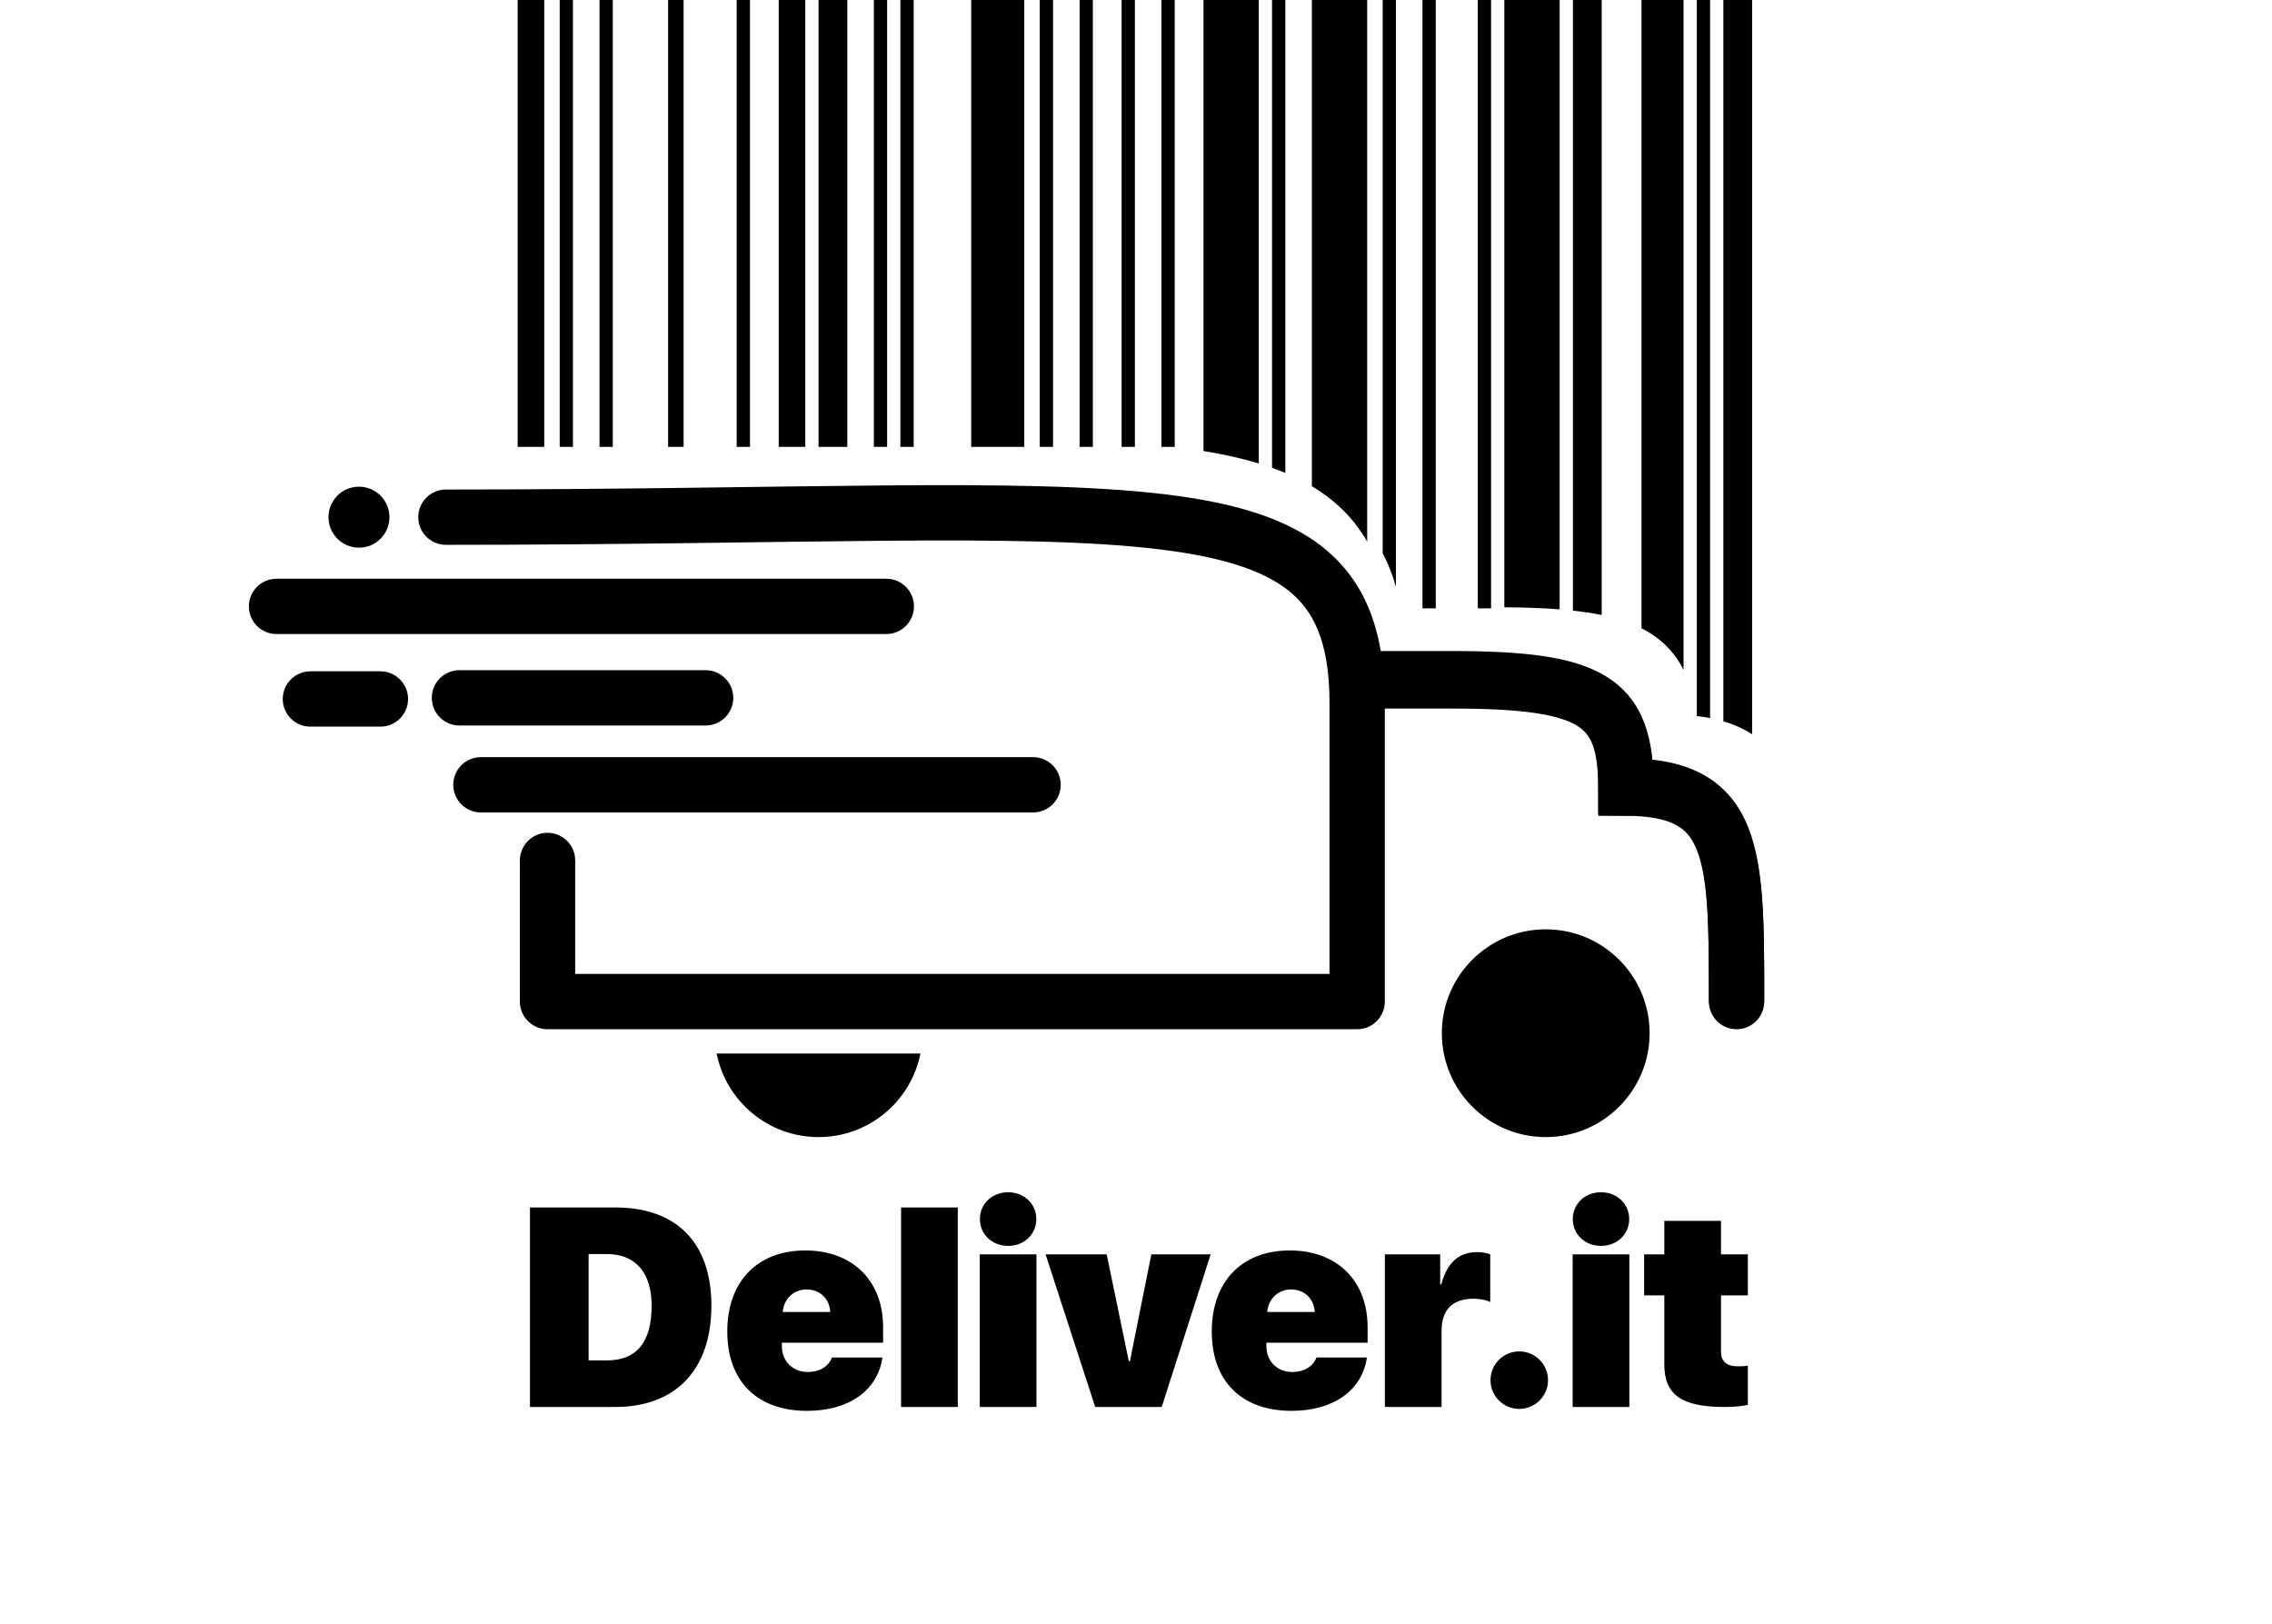 <svg width="1027" height="734" viewBox="0 0 1027 734" fill="none" xmlns="http://www.w3.org/2000/svg">
<rect x="234" width="12" height="202" fill="black"/>
<rect x="253" width="6" height="202" fill="black"/>
<rect x="271" width="6" height="202" fill="black"/>
<rect x="302" width="7" height="202" fill="black"/>
<rect x="333" width="6" height="202" fill="black"/>
<rect x="395" width="6" height="202" fill="black"/>
<rect x="407" width="6" height="202" fill="black"/>
<rect x="470" width="6" height="202" fill="black"/>
<rect x="488" width="6" height="202" fill="black"/>
<rect x="507" width="6" height="202" fill="black"/>
<rect x="525" width="6" height="202" fill="black"/>
<rect x="643" width="6" height="275" fill="black"/>
<rect x="668" width="6" height="275" fill="black"/>
<rect x="352" width="12" height="202" fill="black"/>
<rect x="370" width="13" height="202" fill="black"/>
<rect x="439" width="24" height="202" fill="black"/>
<path fill-rule="evenodd" clip-rule="evenodd" d="M631 0H625V250.085C627.505 254.813 629.486 259.881 631 265.28V0Z" fill="black"/>
<path fill-rule="evenodd" clip-rule="evenodd" d="M618 0H593V219.778C597.457 222.436 601.533 225.433 605.217 228.814C610.421 233.589 614.641 238.936 618 244.834V0Z" fill="black"/>
<path fill-rule="evenodd" clip-rule="evenodd" d="M581 0H575V211.466C577.054 212.195 579.054 212.964 581 213.778V0Z" fill="black"/>
<path fill-rule="evenodd" clip-rule="evenodd" d="M569 0H544V203.879C552.981 205.341 561.325 207.174 569 209.499V0Z" fill="black"/>
<path d="M784.969 452.75C784.969 386.906 784.969 356.281 734.948 356.281C734.948 317.49 720.146 307.792 656.344 307.792H613.469" stroke="black" stroke-width="25" stroke-linecap="round"/>
<path fill-rule="evenodd" clip-rule="evenodd" d="M792 0H779V326.047C782.723 327.146 786.213 328.572 789.459 330.371C790.333 330.856 791.18 331.362 792 331.89V0Z" fill="black"/>
<path fill-rule="evenodd" clip-rule="evenodd" d="M773 0H767V323.664C769.054 323.904 771.054 324.21 773 324.589V0Z" fill="black"/>
<path fill-rule="evenodd" clip-rule="evenodd" d="M761 0H742V283.997C743.279 284.648 744.517 285.343 745.712 286.088C752.88 290.553 757.75 296.237 761 302.811V0Z" fill="black"/>
<path fill-rule="evenodd" clip-rule="evenodd" d="M711 0H724V277.999C721.699 277.522 719.325 277.11 716.882 276.753C714.988 276.476 713.028 276.228 711 276.008V0Z" fill="black"/>
<path fill-rule="evenodd" clip-rule="evenodd" d="M680 0H705V275.45C697.509 274.86 689.192 274.577 680 274.514V0Z" fill="black"/>
<path d="M772.469 451.75C772.469 458.653 778.065 464.25 784.969 464.25C791.872 464.25 797.469 458.653 797.469 451.75H772.469ZM734.948 355.281H722.448V367.781H734.948V355.281ZM613.469 294.292C606.565 294.292 600.969 299.888 600.969 306.792C600.969 313.695 606.565 319.292 613.469 319.292V294.292ZM125 261.604C118.096 261.604 112.5 267.201 112.5 274.104C112.5 281.008 118.096 286.604 125 286.604V261.604ZM400.625 286.604C407.529 286.604 413.125 281.008 413.125 274.104C413.125 267.201 407.529 261.604 400.625 261.604V286.604ZM207.688 302.948C200.784 302.948 195.188 308.544 195.188 315.448C195.188 322.351 200.784 327.948 207.688 327.948V302.948ZM318.958 327.948C325.862 327.948 331.458 322.351 331.458 315.448C331.458 308.544 325.862 302.948 318.958 302.948V327.948ZM217.385 342.25C210.482 342.25 204.885 347.846 204.885 354.75C204.885 361.654 210.482 367.25 217.385 367.25V342.25ZM466.979 367.25C473.883 367.25 479.479 361.654 479.479 354.75C479.479 347.846 473.883 342.25 466.979 342.25V367.25ZM201.562 221.281C194.659 221.281 189.062 226.878 189.062 233.781C189.062 240.685 194.659 246.281 201.562 246.281V221.281ZM613.469 452.75V465.25C620.372 465.25 625.969 459.653 625.969 452.75H613.469ZM247.5 452.75H235C235 459.653 240.596 465.25 247.5 465.25V452.75ZM260 388.948C260 382.044 254.404 376.448 247.5 376.448C240.596 376.448 235 382.044 235 388.948H260ZM171.958 328.458C178.862 328.458 184.458 322.862 184.458 315.958C184.458 309.055 178.862 303.458 171.958 303.458V328.458ZM140.312 303.458C133.409 303.458 127.812 309.055 127.812 315.958C127.812 322.862 133.409 328.458 140.312 328.458V303.458ZM797.469 451.75C797.469 435.418 797.474 420.712 796.661 408.095C795.853 395.556 794.191 384.011 790.348 374.246C786.351 364.091 779.924 355.705 769.927 350.163C760.311 344.831 748.548 342.781 734.948 342.781V367.781C746.359 367.781 753.353 369.559 757.805 372.027C761.877 374.285 764.829 377.671 767.085 383.402C769.494 389.524 770.958 397.981 771.713 409.703C772.463 421.346 772.469 435.16 772.469 451.75H797.469ZM747.448 355.281C747.448 334.763 743.592 316.726 726.181 305.88C718.278 300.957 708.534 298.18 697.351 296.545C686.104 294.899 672.513 294.292 656.344 294.292V319.292C672.075 319.292 684.261 319.896 693.733 321.281C703.27 322.676 709.189 324.749 712.962 327.099C718.903 330.8 722.448 337.007 722.448 355.281H747.448ZM656.344 294.292H613.469V319.292H656.344V294.292ZM125 286.604H400.625V261.604H125V286.604ZM207.688 327.948H318.958V302.948H207.688V327.948ZM217.385 367.25H466.979V342.25H217.385V367.25ZM201.562 246.281C280.2 246.281 345.558 244.875 398.67 244.439C452.097 243.999 492.992 244.546 523.917 248.296C555.125 252.079 573.814 258.899 584.872 269.046C595.318 278.633 600.969 293.142 600.969 318H625.969C625.969 289.52 619.433 266.832 601.775 250.627C584.727 234.982 559.394 227.414 526.926 223.478C494.177 219.507 451.747 219.001 398.465 219.439C344.868 219.88 280.133 221.281 201.562 221.281V246.281ZM600.969 318V452.75H625.969V318H600.969ZM613.469 440.25H247.5V465.25H613.469V440.25ZM260 452.75V388.948H235V452.75H260ZM171.958 303.458H140.312V328.458H171.958V303.458Z" fill="black"/>
<circle cx="162.26" cy="233.781" r="13.781" fill="black"/>
<circle cx="698.708" cy="467.042" r="46.958" fill="black"/>
<path fill-rule="evenodd" clip-rule="evenodd" d="M323.94 476.229C328.212 497.765 347.21 514 370 514C392.79 514 411.788 497.765 416.06 476.229H323.94Z" fill="black"/>
<path d="M239.562 545.812H278.125C305.5 545.812 321.562 561.375 321.562 590.25C321.562 619.125 305.438 636 278.125 636H239.562V545.812ZM266.062 566.875V614.938H274.375C287.625 614.938 294.562 606.875 294.562 590.25C294.562 575.062 287.062 566.875 274.375 566.875H266.062ZM364.562 582.875C358.75 582.875 354.312 587.125 353.812 593.062H375.312C374.875 586.875 370.562 582.875 364.562 582.875ZM376.062 613.625H398.875C396.75 628.5 383.75 637.75 364.812 637.75C342.188 637.75 328.75 624.312 328.75 601.875C328.75 579.312 342.312 565.25 364 565.25C385.375 565.25 399.188 578.875 399.188 600V606.938H353.438V608.562C353.438 615.312 358.312 620.188 365.188 620.188C370.375 620.188 374.562 617.75 376.062 613.625ZM407.312 636V545.812H432.938V636H407.312ZM442.875 636V567H468.5V636H442.875ZM455.688 563.188C448.438 563.188 442.938 557.938 442.938 551.062C442.938 544.188 448.438 538.938 455.688 538.938C462.938 538.938 468.438 544.188 468.438 551.062C468.438 557.938 462.938 563.188 455.688 563.188ZM547.25 567L525.125 636H495.062L472.625 567H500.25L510.25 615.312H510.75L520.438 567H547.25ZM583.562 582.875C577.75 582.875 573.312 587.125 572.812 593.062H594.312C593.875 586.875 589.562 582.875 583.562 582.875ZM595.062 613.625H617.875C615.75 628.5 602.75 637.75 583.812 637.75C561.188 637.75 547.75 624.312 547.75 601.875C547.75 579.312 561.312 565.25 583 565.25C604.375 565.25 618.188 578.875 618.188 600V606.938H572.438V608.562C572.438 615.312 577.312 620.188 584.188 620.188C589.375 620.188 593.562 617.75 595.062 613.625ZM626 636V567H651V580.562H651.5C654.125 570.75 659.438 566 667.625 566C669.938 566 671.938 566.375 673.625 567V588.5C671.438 587.562 668.812 587.062 666.188 587.062C656.562 587.062 651.625 592 651.625 601.625V636H626ZM686.75 636.875C679.562 636.875 673.75 631.062 673.75 623.875C673.75 616.688 679.562 610.875 686.75 610.875C693.938 610.875 699.75 616.688 699.75 623.875C699.75 631.062 693.938 636.875 686.75 636.875ZM710.875 636V567H736.5V636H710.875ZM723.688 563.188C716.438 563.188 710.938 557.938 710.938 551.062C710.938 544.188 716.438 538.938 723.688 538.938C730.938 538.938 736.438 544.188 736.438 551.062C736.438 557.938 730.938 563.188 723.688 563.188ZM752.312 551.875H777.938V567H790.062V585.562H777.938V611.062C777.938 615.375 780.438 617.625 785.688 617.625C787.625 617.625 788.562 617.562 790.062 617.312V635.062C787.625 635.562 784.375 636 779.5 636C760 636 752.312 630.375 752.312 616.75V585.562H743.188V567H752.312V551.875Z" fill="black"/>
</svg>
